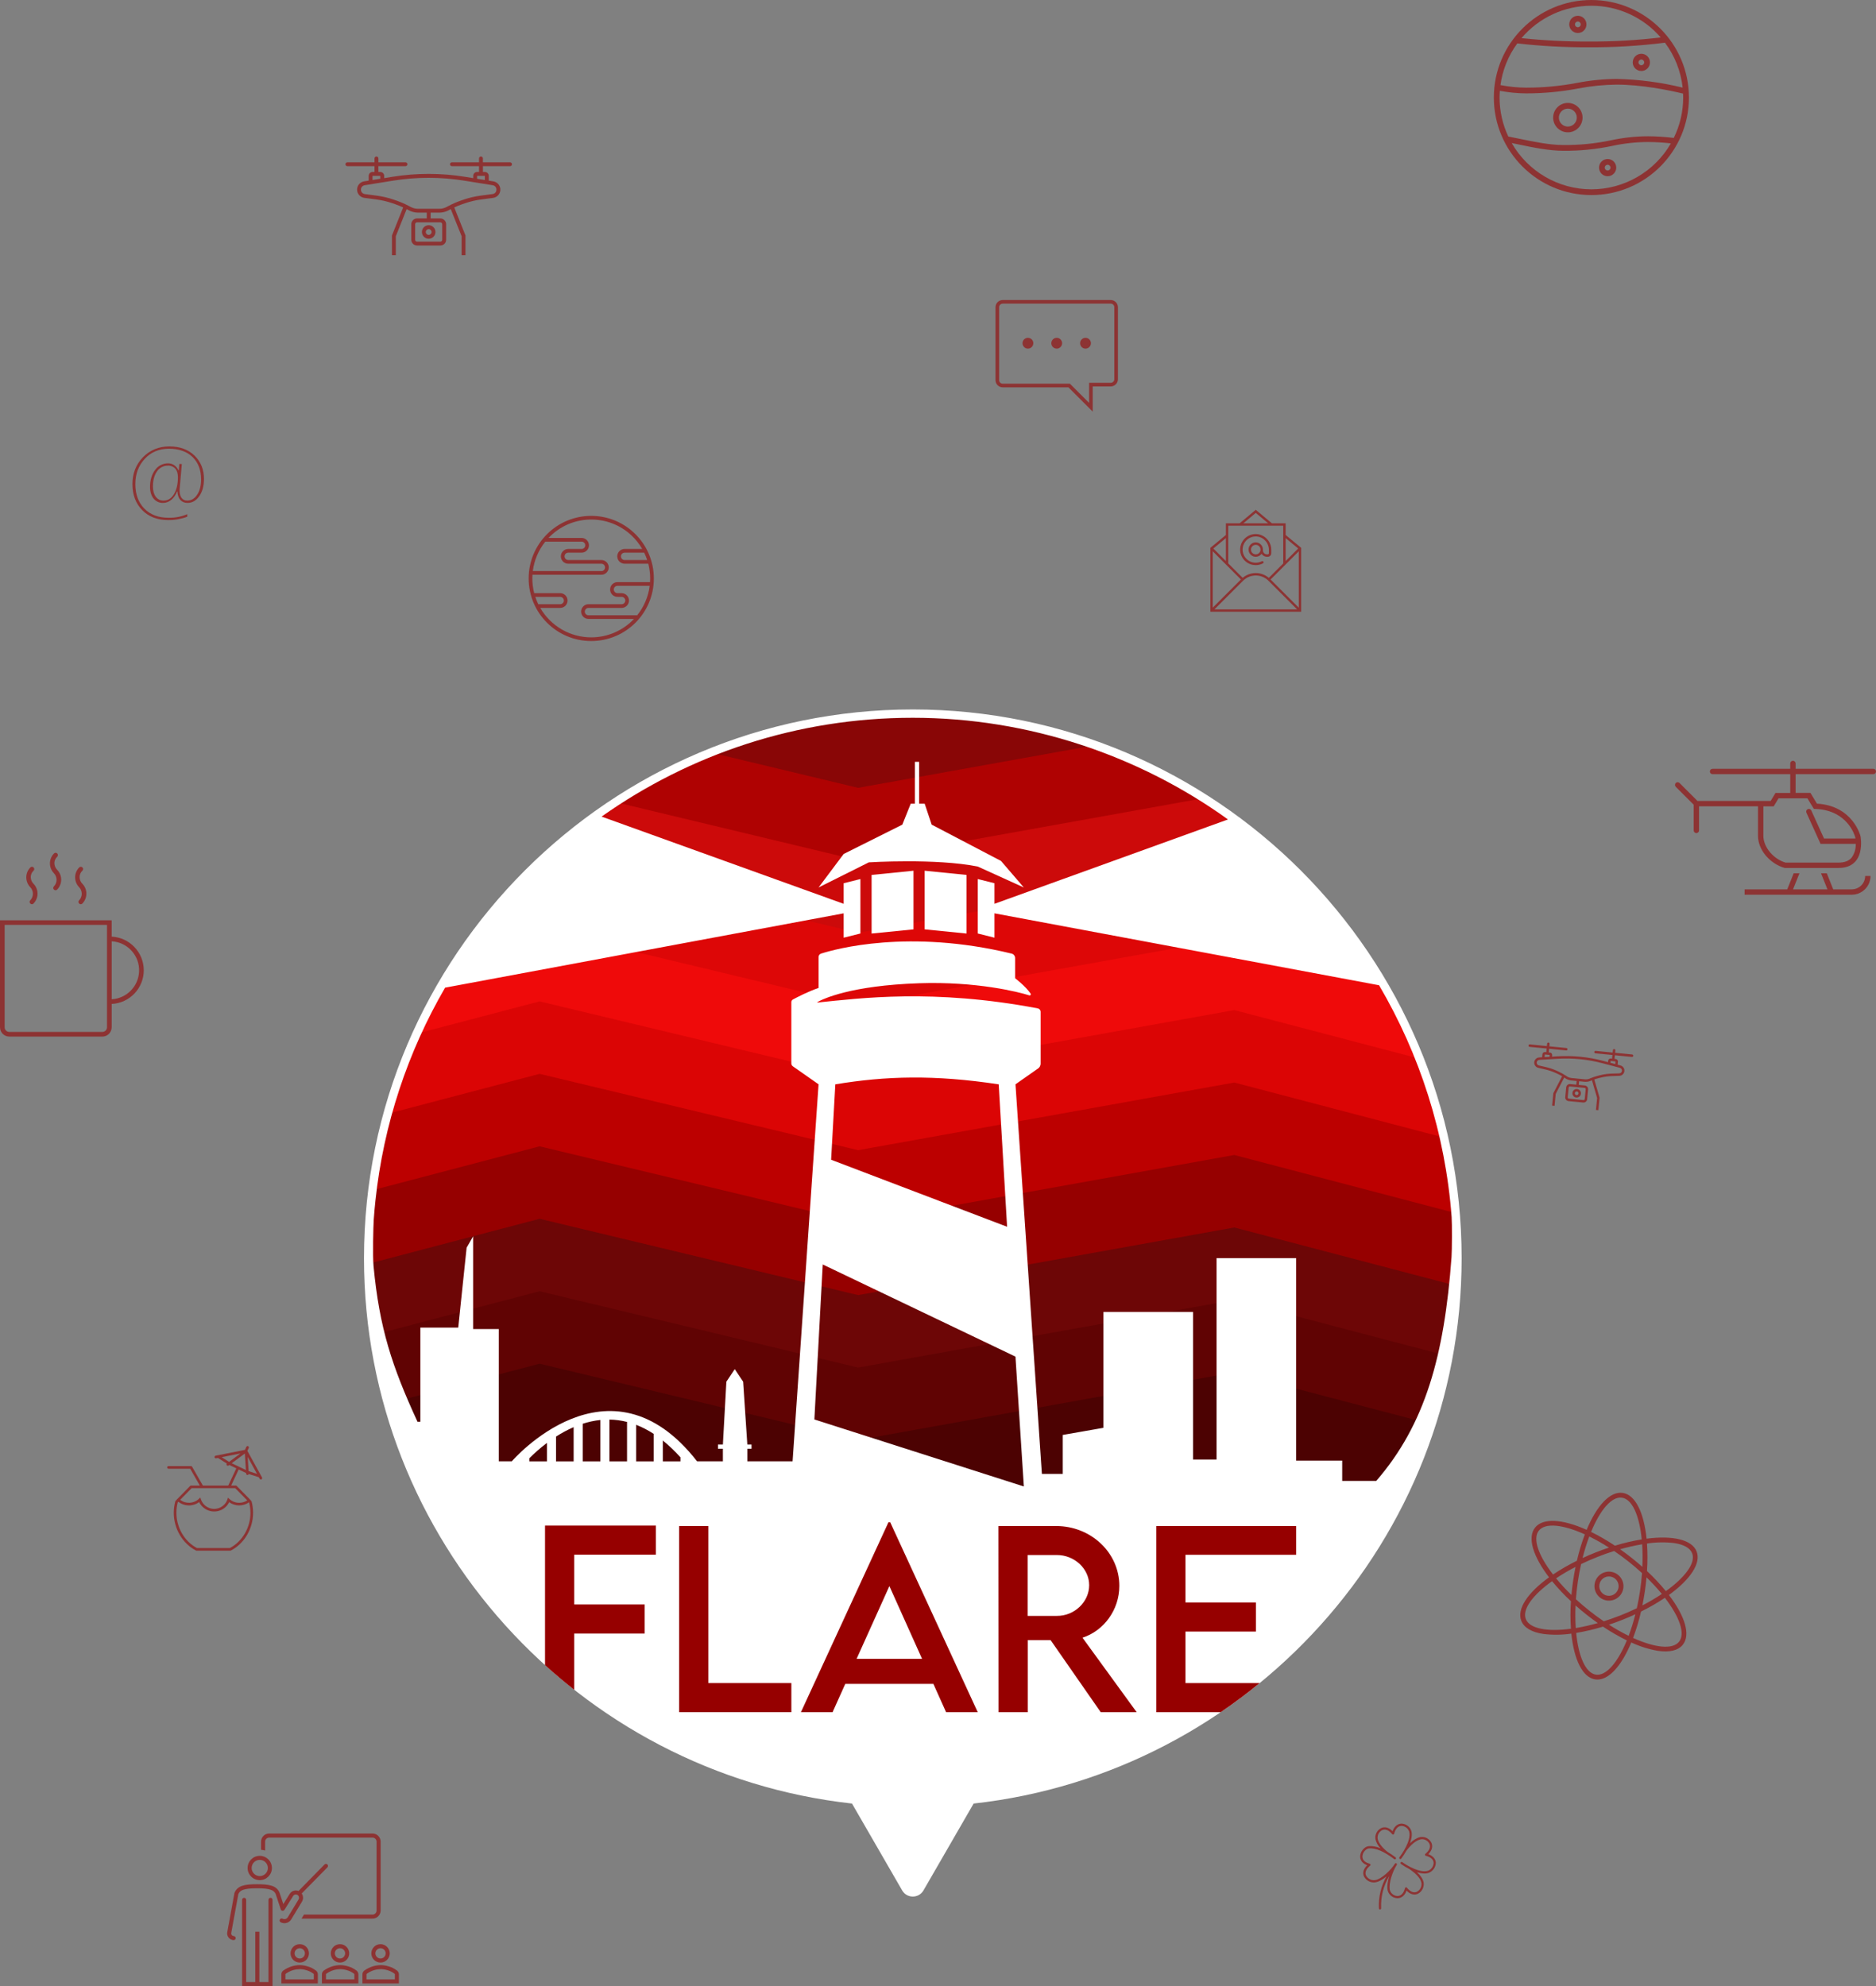 <?xml version="1.0" encoding="UTF-8"?><svg xmlns="http://www.w3.org/2000/svg" viewBox="0 0 1163.52 1232"><rect x="0" y="0" width="1163.52" height="1232" fill="#808080" stroke="none"/><defs><style>.d{fill:#fff;}.e{fill:#dd0707;}.f{opacity:.6;}.g{fill:#890606;}.h{fill:#af0202;}.i{fill:#bc0000;}.j{fill:#cc0a0a;}.k{fill:#db0505;}.l{fill:#6d0606;}.m{fill:#4c0202;}.n{fill:#600303;}.o{fill:#ef0a0a;}.p{fill:#960000;}</style></defs><g id="a"/><g id="b"><g id="c"><g class="f"><g><path class="p" d="M987,0c-33.41,0-60.5,27.09-60.5,60.5s27.09,60.5,60.5,60.5,60.5-27.09,60.5-60.5c-.04-33.4-27.1-60.46-60.5-60.5h0Zm56.6,54.35c-13.42-3.27-27.15-5.08-40.96-5.4-8.25,.08-16.48,.91-24.58,2.48-10.39,1.97-20.94,2.96-31.51,2.95-5.36-.03-10.7-.57-15.95-1.6,1.27-9.36,4.86-18.25,10.45-25.86,14.64,1.67,29.37,2.47,44.11,2.41,15.87,.1,31.72-.85,47.46-2.85,6.1,8.14,9.89,17.77,10.98,27.88h0ZM987,3.56c16.51,0,32.2,7.18,42.99,19.67-14.88,1.77-29.85,2.61-44.83,2.53-13.87,.05-27.72-.66-41.51-2.12,10.8-12.74,26.65-20.08,43.34-20.08h0Zm0,113.88c-20.43-.02-39.29-10.97-49.42-28.71,1.36,.28,2.78,.57,4.22,.87,8.85,1.84,18.88,3.93,27.88,3.93,10.14,.08,20.26-.92,30.19-3.01,7.34-1.59,14.83-2.41,22.35-2.43,4.71,.03,9.41,.31,14.08,.85-10.16,17.62-28.95,28.49-49.3,28.5h0Zm51.11-31.88c-5.27-.65-10.58-1-15.9-1.03-7.74,.02-15.45,.86-23.01,2.49-9.71,2.04-19.61,3.03-29.52,2.94-8.63,0-18.47-2.05-27.15-3.85-2.48-.52-4.83-1-7.06-1.42-3.57-7.56-5.42-15.83-5.41-24.19,0-1.4,.07-2.79,.17-4.17,5.38,1.03,10.84,1.57,16.32,1.6,10.77,0,21.52-1,32.1-3,7.91-1.54,15.94-2.36,23.99-2.44,15.36,0,31.99,3.36,41.23,5.57,.03,.81,.06,1.62,.06,2.43,0,8.69-1.98,17.27-5.83,25.06h0Z"/><path class="p" d="M1017.98,33.36c-2.95,0-5.34,2.39-5.34,5.34s2.39,5.34,5.34,5.34,5.34-2.39,5.34-5.34-2.39-5.34-5.34-5.34h0Zm0,7.12c-.98,0-1.78-.8-1.78-1.78s.8-1.78,1.78-1.78,1.78,.8,1.78,1.78-.8,1.78-1.78,1.78h0Z"/><path class="p" d="M978.6,20.47c2.95,0,5.34-2.39,5.34-5.34s-2.39-5.34-5.34-5.34-5.34,2.39-5.34,5.34,2.39,5.34,5.34,5.34h0Zm0-7.12c.98,0,1.78,.8,1.78,1.78s-.8,1.78-1.78,1.78-1.78-.8-1.78-1.78,.8-1.78,1.78-1.78h0Z"/><path class="p" d="M997.08,98.64c-2.95,0-5.34,2.39-5.34,5.34s2.39,5.34,5.34,5.34,5.34-2.39,5.34-5.34-2.39-5.34-5.34-5.34h0Zm0,7.12c-.98,0-1.78-.8-1.78-1.78s.8-1.78,1.78-1.78,1.78,.8,1.78,1.78-.8,1.78-1.78,1.78h0Z"/><path class="p" d="M972.4,63.84c-5.03,0-9.12,4.08-9.12,9.12s4.08,9.12,9.12,9.12,9.12-4.08,9.12-9.12h0c0-5.03-4.08-9.11-9.12-9.12h0Zm0,14.67c-3.07,0-5.56-2.49-5.56-5.56s2.49-5.56,5.56-5.56,5.56,2.49,5.56,5.55c0,3.07-2.49,5.55-5.56,5.56h0Z"/></g><g><path class="p" d="M316.31,100.68h-16.81v-2.4c0-.66-.54-1.2-1.2-1.2s-1.2,.54-1.2,1.2v2.4h-16.81c-.66,0-1.2,.54-1.2,1.2s.54,1.2,1.2,1.2h16.81v3.6h-1.2c-1.33,0-2.4,1.08-2.4,2.4v1.42l-5.05-.82c-14.95-2.41-30.18-2.41-45.13,0l-5.05,.82v-1.42c0-1.33-1.08-2.4-2.4-2.4h-1.2v-3.6h16.81c.66,0,1.2-.54,1.2-1.2s-.54-1.2-1.2-1.2h-16.81v-2.4c0-.66-.54-1.2-1.2-1.2s-1.2,.54-1.2,1.2v2.4h-16.81c-.66,0-1.2,.54-1.2,1.2s.54,1.2,1.2,1.2h16.81v3.6h-1.2c-1.33,0-2.4,1.08-2.4,2.4v2.96l-2.82,.45c-2.83,.44-4.76,3.08-4.32,5.91,.35,2.28,2.18,4.05,4.47,4.34l7.28,.96c3.46,.46,6.86,1.26,10.17,2.39l1.48,.51c1.74,.6,3.45,1.29,5.12,2.07l-6.96,17.4v12.24h2.4v-11.78l6.72-16.8c.15,.08,.31,.15,.46,.24l.96,.51c1.74,.92,3.68,1.41,5.65,1.41h5.41v3.6h-6c-1.99,0-3.6,1.61-3.6,3.6v9.61c0,1.99,1.61,3.6,3.6,3.6h14.41c1.99,0,3.6-1.61,3.6-3.6v-9.61c0-1.99-1.61-3.6-3.6-3.6h-6v-3.6h5.41c1.97,0,3.91-.49,5.64-1.41l.96-.52c.15-.08,.31-.15,.46-.24l6.73,16.81v11.78h2.4v-12.24l-6.96-17.4c1.67-.78,3.38-1.46,5.12-2.06l1.49-.51c3.3-1.13,6.7-1.93,10.16-2.38l7.28-.96c2.84-.36,4.85-2.95,4.49-5.79-.29-2.29-2.06-4.11-4.34-4.47l-2.82-.46v-2.96c0-1.33-1.08-2.4-2.4-2.4h-1.2v-3.6h16.81c.66,0,1.2-.54,1.2-1.2s-.54-1.2-1.2-1.2h0Zm-43.23,37.23c.66,0,1.2,.54,1.2,1.2v9.61c0,.66-.54,1.2-1.2,1.2h-14.41c-.66,0-1.2-.54-1.2-1.2v-9.61c0-.66,.54-1.2,1.2-1.2h14.41Zm-42.03-28.82h4.8v1.8l-4.8,.77v-2.57h0Zm76.85,8.57c.02,1.41-1.05,2.59-2.45,2.72l-7.28,.96c-3.61,.48-7.17,1.31-10.62,2.49l-1.48,.51c-2.79,.95-5.5,2.13-8.1,3.52l-.96,.52c-1.39,.74-2.95,1.13-4.53,1.13h-13.23c-1.58,0-3.13-.39-4.52-1.13l-.96-.51c-2.6-1.39-5.31-2.56-8.1-3.52l-1.48-.51c-3.45-1.18-7.01-2.01-10.62-2.49l-7.28-.96c-1.52-.18-2.61-1.57-2.42-3.09,.15-1.24,1.11-2.23,2.35-2.41l17.48-2.81c14.69-2.37,29.67-2.37,44.36,0l17.47,2.81c1.4,.17,2.43,1.38,2.37,2.78h0Zm-7.2-8.57v2.58l-4.8-.78v-1.8h4.8Z"/><path class="p" d="M261.68,143.91c0,2.32,1.88,4.2,4.2,4.2s4.2-1.88,4.2-4.2-1.88-4.2-4.2-4.2-4.2,1.88-4.2,4.2h0Zm6,0c0,.99-.81,1.8-1.8,1.8s-1.8-.81-1.8-1.8,.81-1.8,1.8-1.8,1.8,.81,1.8,1.8h0Z"/></g><g><path class="p" d="M1012.28,654.1l-10.57-1.04,.15-1.51c.04-.42-.26-.79-.68-.83s-.79,.26-.83,.68l-.15,1.51-10.57-1.04c-.42-.04-.79,.26-.83,.68s.26,.79,.68,.83l10.57,1.04-.22,2.27-.76-.07c-.83-.08-1.58,.53-1.66,1.36l-.09,.89-3.13-.83c-9.25-2.44-18.83-3.38-28.38-2.79l-3.23,.2,.09-.89c.08-.83-.53-1.58-1.36-1.66l-.76-.07,.22-2.27,10.57,1.04c.42,.04,.79-.26,.83-.68s-.26-.79-.68-.83l-10.57-1.04,.15-1.51c.04-.42-.26-.79-.68-.83s-.79,.26-.83,.68l-.15,1.51-10.57-1.04c-.42-.04-.79,.26-.83,.68s.26,.79,.68,.83l10.57,1.04-.22,2.27-.76-.07c-.83-.08-1.58,.53-1.66,1.36l-.18,1.86-1.8,.11c-1.8,.1-3.19,1.65-3.08,3.45,.08,1.46,1.12,2.68,2.54,3.01l4.52,1.05c2.15,.5,4.24,1.22,6.25,2.13l.9,.41c1.06,.48,2.09,1.02,3.09,1.62l-5.46,10.51-.76,7.7,1.51,.15,.73-7.41,5.27-10.15c.09,.06,.19,.12,.28,.18l.57,.38c1.04,.69,2.23,1.11,3.47,1.24l3.4,.34-.22,2.27-3.78-.37c-1.25-.12-2.37,.79-2.49,2.04l-.59,6.04c-.12,1.25,.79,2.37,2.04,2.49l9.06,.89c1.25,.12,2.37-.79,2.49-2.04l.59-6.04c.12-1.25-.79-2.37-2.04-2.49l-3.78-.37,.22-2.27,3.4,.34c1.24,.12,2.49-.06,3.64-.54l.64-.26c.1-.04,.21-.08,.31-.12l3.19,10.99-.73,7.41,1.51,.15,.76-7.7-3.3-11.38c1.1-.38,2.22-.71,3.35-.98l.97-.23c2.15-.51,4.34-.8,6.54-.87l4.64-.15c1.81-.05,3.23-1.55,3.18-3.36-.04-1.46-1.04-2.72-2.45-3.08l-1.74-.47,.18-1.86c.08-.83-.53-1.58-1.36-1.66l-.76-.07,.22-2.27,10.57,1.04c.42,.04,.79-.26,.83-.68s-.26-.79-.68-.83h0Zm-29.49,20.74c.42,.04,.72,.41,.68,.83l-.59,6.04c-.04,.42-.41,.72-.83,.68l-9.06-.89c-.42-.04-.72-.41-.68-.83l.59-6.04c.04-.42,.41-.72,.83-.68l9.06,.89h0Zm-24.65-20.73l3.02,.3-.11,1.13-3.07,.19,.16-1.62h0Zm47.81,10.15c-.07,.89-.82,1.56-1.71,1.56l-4.64,.15c-2.3,.08-4.59,.38-6.83,.91l-.96,.23c-1.81,.43-3.59,1-5.31,1.71l-.64,.26c-.92,.38-1.92,.53-2.92,.43l-8.32-.82c-.99-.1-1.94-.44-2.77-.99l-.57-.38c-1.55-1.03-3.18-1.94-4.88-2.71l-.9-.41c-2.1-.95-4.28-1.7-6.53-2.23l-4.52-1.05c-.95-.21-1.54-1.15-1.33-2.09,.17-.77,.84-1.33,1.62-1.37l11.17-.69c9.39-.58,18.81,.35,27.9,2.75l10.82,2.85c.87,.19,1.44,1.02,1.32,1.9h0Zm-4-5.84l-.16,1.62-2.97-.79,.11-1.13,3.02,.3h0Z"/><path class="p" d="M975.23,677.91c-.14,1.46,.92,2.76,2.38,2.9s2.76-.92,2.9-2.38-.92-2.76-2.38-2.9-2.76,.92-2.9,2.38h0Zm3.78,.37c-.06,.63-.62,1.08-1.24,1.02s-1.08-.62-1.02-1.24,.62-1.08,1.24-1.02,1.08,.62,1.02,1.24h0Z"/></g><path class="p" d="M104.27,322.61c4.06,.05,8.08-.66,11.88-2.09v-1.57c-3.67,1.55-7.62,2.31-11.6,2.22-6.32,0-11.39-1.92-15.07-5.71s-5.54-8.89-5.54-15.16,1.95-11.43,5.8-15.62c3.86-4.2,8.92-6.33,15.03-6.33s11.2,1.74,14.69,5.18c3.5,3.44,5.27,8.1,5.27,13.85,0,3.8-.79,6.95-2.36,9.38-1.61,2.5-3.69,3.76-6.19,3.76-1.41,.08-2.77-.55-3.61-1.69-.79-1.11-1.2-2.78-1.2-4.97l1.4-16.03h-1.55c-.1,1.06-.26,2.86-.32,3.82v.05l-.24,.03-.02-.05c-.6-1.29-1.53-2.4-2.71-3.2-1.08-.7-2.34-1.06-3.62-1.05-3.22-.06-6.26,1.48-8.12,4.11-2.08,2.77-3.13,6.27-3.13,10.44,0,3.05,.74,5.51,2.2,7.31,1.44,1.77,3.63,2.76,5.91,2.67,3.66,0,6.96-2.7,8.6-7.04l.02-.05,.24,.04v.05c.31,4.51,2.54,7,6.3,7,2.86,0,5.29-1.38,7.22-4.11,1.96-2.78,2.96-6.39,2.96-10.75,0-5.83-1.97-10.7-5.85-14.48-3.88-3.78-9.13-5.7-15.61-5.7s-12.03,2.25-16.36,6.7c-4.34,4.45-6.54,10.06-6.54,16.68s2.03,12.03,6.04,16.13c4.01,4.1,9.42,6.18,16.07,6.18h0Zm3.74-16.26c-1.6,2.77-3.8,4.17-6.54,4.17-1.94,.07-3.78-.84-4.9-2.43-1.14-1.57-1.72-3.7-1.72-6.34,0-3.84,.84-6.97,2.5-9.31,1.52-2.3,4.12-3.66,6.87-3.6,1.71-.08,3.36,.61,4.5,1.87,1.08,1.22,1.63,3.02,1.63,5.34,0,4.15-.79,7.61-2.34,10.29h0Z"/><g><path class="p" d="M1035.07,989.39c13.16-9.51,20.11-19.63,17.19-27.02-2.92-7.38-14.93-10-31.03-7.92-1.65-16.15-6.95-27.24-14.8-28.39-7.86-1.16-16.13,7.93-22.37,22.91-14.81-6.65-27.06-7.6-31.99-1.38-4.93,6.23-1.2,17.93,8.66,30.83-13.16,9.51-20.11,19.63-17.19,27.02,1.73,4.38,6.65,7.08,13.73,8.12,5.75,.71,11.57,.63,17.3-.21,1.65,16.15,6.95,27.24,14.81,28.4s16.13-7.93,22.37-22.92c5.24,2.47,10.79,4.21,16.5,5.2,7.07,1.04,12.56-.13,15.49-3.82,4.93-6.23,1.2-17.93-8.66-30.83h0Zm3.28-32.2c5.8,.85,9.79,2.94,11.12,6.28,2.38,6.01-4.32,14.96-16.28,23.53-3.62-4.41-7.53-8.57-11.7-12.45,.39-5.69,.39-11.39,0-17.08,5.58-.86,11.25-.95,16.86-.29h0Zm-33.28,44.84c-3.5,1.38-6.97,2.61-10.39,3.68-2.97-2.01-5.94-4.19-8.89-6.53-2.95-2.33-5.75-4.73-8.39-7.16,.26-3.57,.66-7.24,1.21-10.96,.55-3.72,1.22-7.35,2.01-10.84,3.22-1.56,6.6-3.05,10.1-4.43,3.49-1.39,6.98-2.61,10.4-3.68,2.96,2.01,5.94,4.19,8.89,6.53,2.95,2.33,5.75,4.73,8.39,7.16-.26,3.57-.66,7.24-1.21,10.96s-1.22,7.35-2.01,10.84c-3.22,1.56-6.6,3.05-10.1,4.43h0Zm9.2-.68c-1.13,4.54-2.52,9-4.16,13.38-4.2-2.07-8.27-4.38-12.21-6.91,2.73-.91,5.49-1.9,8.28-3.01,2.79-1.1,5.48-2.26,8.09-3.47h0Zm-23.28,5.46c-4.5,1.29-9.07,2.32-13.68,3.09-.3-4.67-.35-9.34-.12-14.01,2.15,1.9,4.39,3.79,6.75,5.66,2.35,1.86,4.71,3.61,7.06,5.27h0Zm-16.38-17.44c-3.36-3.25-6.54-6.69-9.51-10.3,3.89-2.6,7.92-4.97,12.08-7.11-.58,2.81-1.08,5.7-1.52,8.67-.44,2.97-.78,5.88-1.04,8.74h0Zm6.92-22.9c1.13-4.54,2.52-9,4.16-13.38,4.19,2.07,8.27,4.37,12.2,6.9-2.72,.91-5.48,1.91-8.27,3.01-2.79,1.1-5.48,2.26-8.09,3.47h0Zm23.29-5.46c4.5-1.28,9.06-2.31,13.67-3.08,.3,4.66,.34,9.34,.12,14.01-2.15-1.9-4.39-3.79-6.75-5.66-2.35-1.86-4.7-3.62-7.05-5.27h0Zm16.37,17.44c3.36,3.25,6.54,6.69,9.51,10.3-3.89,2.6-7.92,4.97-12.08,7.11,.58-2.81,1.08-5.7,1.53-8.67,.44-2.97,.78-5.88,1.04-8.74h0Zm-15.2-49.42c6.4,.94,10.79,11.22,12.24,25.87-5.63,.93-11.18,2.23-16.63,3.91-4.73-3.18-9.68-6.03-14.79-8.55,5.61-13.61,12.79-22.18,19.18-21.23h0Zm-51.57,20.43c4.02-5.07,15.11-3.74,28.52,2.33-2.01,5.34-3.66,10.8-4.93,16.36-5.12,2.51-10.06,5.36-14.8,8.54-8.98-11.66-12.81-22.16-8.8-27.23h0Zm-8.09,54.88c-2.38-6.01,4.32-14.96,16.28-23.53,3.62,4.41,7.53,8.57,11.7,12.45-.39,5.69-.39,11.4,0,17.08-14.59,1.94-25.6,.01-27.98-6h0Zm43.48,34.45c-6.4-.94-10.79-11.22-12.24-25.87,5.63-.93,11.18-2.24,16.63-3.91,4.73,3.18,9.68,6.04,14.79,8.55-5.61,13.61-12.79,22.18-19.19,21.24h0Zm51.57-20.43c-4.02,5.07-15.11,3.74-28.52-2.33,2.01-5.34,3.66-10.8,4.93-16.36,5.12-2.51,10.06-5.36,14.8-8.54,8.98,11.66,12.81,22.16,8.8,27.23h0Z"/><path class="p" d="M999.21,975c-4.92-.72-9.49,2.67-10.21,7.59-.72,4.91,2.67,9.49,7.59,10.21s9.49-2.67,10.21-7.59c.72-4.91-2.68-9.48-7.59-10.21h0Zm-2.19,14.83c-3.28-.48-5.54-3.53-5.06-6.81s3.53-5.54,6.81-5.06,5.54,3.53,5.06,6.81c-.49,3.27-3.53,5.54-6.81,5.06h0Z"/></g><g><path class="p" d="M688.88,188.34c1.23,0,2.23,1,2.23,2.23v44.66c0,1.23-1,2.23-2.23,2.23h-13.4v12.47l-11.26-11.26-.65-.65h-41.67c-1.23,0-2.23-1-2.23-2.23v-45.21c0-1.23,1-2.23,2.23-2.23h66.98m0-2.23h-66.98c-2.47,0-4.47,2-4.47,4.47v45.21c0,2.47,2,4.47,4.47,4.47h40.75l15.07,15.07v-15.63h11.16c2.47,0,4.47-2,4.47-4.47v-44.66c0-2.47-2-4.47-4.47-4.47h0Z"/><path class="p" d="M676.6,212.9c0,1.85-1.5,3.35-3.35,3.35s-3.35-1.5-3.35-3.35,1.5-3.35,3.35-3.35,3.35,1.5,3.35,3.35h0Z"/><path class="p" d="M658.74,212.9c0,1.85-1.5,3.35-3.35,3.35s-3.35-1.5-3.35-3.35,1.5-3.35,3.35-3.35,3.35,1.5,3.35,3.35h0Z"/><path class="p" d="M640.88,212.9c0,1.85-1.5,3.35-3.35,3.35s-3.35-1.5-3.35-3.35,1.5-3.35,3.35-3.35,3.35,1.5,3.35,3.35h0Z"/></g><g><path class="p" d="M180.2,1211.69c0,3.15,2.55,5.71,5.71,5.71,3.15,0,5.71-2.55,5.71-5.71,0-3.15-2.55-5.71-5.71-5.71h0c-3.15,0-5.7,2.55-5.71,5.71h0Zm8.9,0c0,1.76-1.43,3.19-3.19,3.19-1.76,0-3.19-1.43-3.19-3.19,0-1.76,1.43-3.19,3.19-3.19h0c1.76,0,3.19,1.43,3.19,3.19h0Z"/><path class="p" d="M196,1222.39c-1.64-1.26-3.52-2.19-5.52-2.71-1.51-.46-3.08-.7-4.66-.7-1.58,.02-3.15,.26-4.66,.7-1.98,.59-3.85,1.5-5.52,2.71-.7,.55-1.11,1.39-1.13,2.27v5.7h22.62v-5.71c-.02-.89-.43-1.72-1.13-2.27h0Zm-1.38,5.46h-17.6v-3.14c0-.13,.06-.25,.15-.34,1.42-1.02,3.01-1.8,4.69-2.3,1.29-.38,2.63-.58,3.98-.6,1.33,0,2.64,.2,3.91,.59l.1,.03c1.67,.44,3.23,1.2,4.6,2.26,.1,.07,.16,.18,.18,.3v3.19Z"/><path class="p" d="M205.16,1211.69c0,3.15,2.55,5.71,5.71,5.71s5.71-2.55,5.71-5.71c0-3.15-2.55-5.71-5.71-5.71h0c-3.15,0-5.71,2.55-5.71,5.71h0Zm8.9,0c0,1.76-1.43,3.19-3.19,3.19-1.76,0-3.19-1.43-3.19-3.19,0-1.76,1.43-3.19,3.19-3.19h0c1.76,0,3.19,1.43,3.19,3.19h0Z"/><path class="p" d="M221.14,1222.39c-1.64-1.26-3.52-2.19-5.52-2.71-1.51-.46-3.08-.7-4.66-.7-1.58,.02-3.15,.26-4.66,.7-1.98,.59-3.85,1.5-5.52,2.71-.7,.55-1.11,1.39-1.13,2.27v5.7h22.62v-5.71c-.02-.89-.43-1.72-1.13-2.27h0Zm-1.38,5.46h-17.59v-3.14c0-.13,.06-.25,.15-.34,1.42-1.02,3.01-1.8,4.69-2.3,1.29-.38,2.63-.58,3.98-.6,1.33,0,2.64,.2,3.91,.59l.1,.03c1.67,.44,3.23,1.2,4.6,2.26,.1,.07,.16,.18,.18,.3v3.19Z"/><path class="p" d="M230.3,1211.69c0,3.15,2.55,5.71,5.71,5.71,3.15,0,5.71-2.55,5.71-5.71,0-3.15-2.55-5.71-5.71-5.71h0c-3.15,0-5.71,2.55-5.71,5.71h0Zm8.9,0c0,1.76-1.43,3.19-3.19,3.19-1.76,0-3.19-1.43-3.19-3.19,0-1.76,1.43-3.19,3.19-3.19h0c1.76,0,3.19,1.43,3.19,3.19h0Z"/><path class="p" d="M246.27,1222.39c-1.64-1.26-3.52-2.19-5.52-2.71-1.51-.46-3.08-.7-4.66-.7-1.58,.02-3.15,.26-4.66,.7-1.98,.59-3.85,1.5-5.52,2.71-.7,.55-1.11,1.39-1.13,2.27v5.7h22.62v-5.71c-.02-.89-.43-1.72-1.13-2.27h0Zm-1.38,5.46h-17.59v-3.14c0-.13,.06-.25,.15-.34,1.42-1.02,3.01-1.8,4.69-2.3,1.29-.38,2.63-.58,3.98-.6,1.33,0,2.64,.2,3.91,.59l.1,.03c1.67,.44,3.23,1.2,4.6,2.26,.1,.07,.16,.18,.18,.3v3.19Z"/><path class="p" d="M164.44,1142.39c0-1.39,1.13-2.51,2.51-2.51h64.1c1.39,0,2.51,1.13,2.51,2.51v42.73c0,1.39-1.13,2.51-2.51,2.51h-42.53l-1.52,2.51h44.05c2.78,0,5.03-2.25,5.03-5.03v-42.73c0-2.78-2.25-5.03-5.03-5.03h-64.1c-2.78,0-5.03,2.25-5.03,5.03v5.07c.85,.06,1.7,.21,2.51,.46v-5.53Z"/><path class="p" d="M175.19,1185.28c.48,.06,.96-.17,1.22-.58l5.39-8.6c.59-.93,1.82-1.21,2.76-.62,.03,.02,.06,.04,.09,.06,.87,.7,1.05,1.95,.42,2.87l-6.58,10.88c-.67,1.11-2.09,1.49-3.23,.89-.61-.33-1.37-.09-1.7,.52-.33,.61-.09,1.37,.52,1.7,2.32,1.23,5.2,.44,6.56-1.8l6.57-10.85c1.03-1.59,1-3.65-.08-5.2l15.94-16.24c.48-.5,.46-1.3-.04-1.78-.49-.47-1.27-.46-1.75,.02l-16.14,16.44c-.8-.32-1.67-.4-2.51-.24-1.22,.24-2.28,.97-2.94,2.02l-3.98,6.35-2.32-7.02-.08-.19c-1.87-4.29-6.33-5.11-13.88-5.11s-12,.81-13.89,5.12c0,0-.05,.11-.08,.18-.03,.09-.06,.17-.08,.26l-4.39,23.99c-.52,2.23,.86,4.46,3.09,4.99,.1,.02,.2,.04,.3,.06l.38,.06c.07,.01,.13,.02,.2,.02,.69-.02,1.24-.6,1.22-1.3-.02-.59-.45-1.09-1.03-1.2l-.38-.06c-.45-.07-.85-.32-1.1-.7-.26-.4-.34-.89-.22-1.35l4.37-23.91v-.04c1.04-2.34,3.19-3.6,11.6-3.6s10.56,1.27,11.57,3.58l3.16,9.55c.15,.46,.56,.8,1.04,.85h0Z"/><path class="p" d="M167.77,1177.23c-.69,0-1.26,.56-1.26,1.26v51h-5.66v-31.23h-2.51v31.23h-5.66v-51c0-.69-.56-1.26-1.26-1.26s-1.26,.56-1.26,1.26v53.52h18.85v-53.52c0-.69-.56-1.26-1.26-1.26h0Z"/><path class="p" d="M161.11,1166.27c4.16,0,7.54-3.38,7.54-7.54s-3.38-7.54-7.54-7.54-7.54,3.38-7.54,7.54c0,4.16,3.38,7.54,7.54,7.54h0Zm0-12.57c2.78,0,5.03,2.25,5.03,5.03s-2.25,5.03-5.03,5.03-5.03-2.25-5.03-5.03,2.25-5.03,5.03-5.03h0Z"/></g><g><path class="p" d="M18.79,558.46c-.55,.5-.59,1.36-.09,1.91,.03,.03,.06,.06,.09,.09,.5,.55,1.36,.59,1.91,.09,.03-.03,.06-.06,.09-.09,3.32-3.41,3.32-8.84,0-12.25-1.12-1.12-1.74-2.64-1.72-4.23,.02-1.47,.64-2.87,1.72-3.87,.57-.53,.6-1.43,.07-2-.53-.57-1.43-.6-2-.07-.02,.02-.05,.05-.07,.07-3.32,3.41-3.32,8.84,0,12.25,2.15,2.27,2.15,5.83,0,8.1h0Z"/><path class="p" d="M33.46,549.8c-.55,.5-.59,1.36-.09,1.91,.03,.03,.06,.06,.09,.09,.5,.55,1.36,.59,1.91,.09,.03-.03,.06-.06,.09-.09,3.32-3.41,3.32-8.84,0-12.25-1.12-1.12-1.74-2.64-1.72-4.23,.02-1.47,.64-2.87,1.72-3.87,.57-.53,.6-1.43,.07-2-.53-.57-1.43-.6-2-.07-.02,.02-.05,.05-.07,.07-3.32,3.41-3.32,8.84,0,12.25,2.15,2.27,2.15,5.83,0,8.1h0Z"/><path class="p" d="M49.09,558.46c-.55,.5-.59,1.36-.09,1.91,.03,.03,.06,.06,.09,.09,.5,.55,1.36,.59,1.91,.09,.03-.03,.06-.06,.09-.09,3.32-3.41,3.32-8.84,0-12.25-1.12-1.12-1.74-2.64-1.72-4.23,.02-1.47,.64-2.87,1.72-3.87,.57-.53,.6-1.43,.07-2-.53-.57-1.43-.6-2-.07-.02,.02-.05,.05-.07,.07-3.32,3.41-3.32,8.84,0,12.25,2.15,2.27,2.15,5.83,0,8.1h0Z"/><path class="p" d="M89.17,601.88c-.02-11.15-8.77-20.33-19.91-20.87v-10.15H0v66.38c0,3.18,2.59,5.76,5.77,5.77H63.49c3.18,0,5.76-2.59,5.77-5.77v-14.48c11.14-.54,19.89-9.72,19.91-20.87h0Zm-22.8,35.35c0,1.59-1.29,2.89-2.89,2.89H5.77c-1.59,0-2.89-1.29-2.89-2.89v-63.49h63.49v63.49h0Zm2.89-17.37v-35.97c9.93,.55,17.54,9.05,16.99,18.98-.51,9.17-7.83,16.49-16.99,16.99h0Z"/></g><path class="p" d="M366.7,320c-21.44,0-38.82,17.38-38.82,38.82s17.38,38.82,38.82,38.82,38.82-17.38,38.82-38.82c-.02-21.43-17.39-38.8-38.82-38.82h0Zm34.7,27.39h-14c-1.26,0-2.28-1.02-2.28-2.28s1.02-2.28,2.28-2.28h12.14c.72,1.48,1.34,3.01,1.86,4.57h0Zm-48.97,2.3h20.55c1.26,0,2.28,1.02,2.28,2.28s-1.02,2.28-2.28,2.28h-42.52c.84-6.69,3.52-13.02,7.75-18.27h22.49c1.26,0,2.28,1.02,2.28,2.28s-1.02,2.28-2.28,2.28h-8.28c-2.52,0-4.57,2.05-4.57,4.57s2.04,4.57,4.57,4.57h0Zm-20.43,20.55h15.44c1.26,0,2.28,1.02,2.28,2.28s-1.02,2.28-2.28,2.28h-13.59c-.72-1.48-1.34-3-1.85-4.57h0Zm34.7,25.12c-13.05,0-25.1-6.97-31.62-18.27h12.36c2.52,0,4.57-2.04,4.57-4.57s-2.04-4.57-4.57-4.57h-16.12c-.77-2.98-1.16-6.05-1.16-9.14,0-.77,.03-1.53,.08-2.28h42.74c2.52,0,4.57-2.05,4.57-4.57s-2.04-4.57-4.57-4.57h-20.55c-1.26,0-2.28-1.02-2.28-2.28s1.02-2.28,2.28-2.28h8.28c2.52,0,4.57-2.05,4.57-4.57s-2.04-4.57-4.57-4.57h-20.5c13.84-14.64,36.93-15.29,51.57-1.44,2.57,2.43,4.77,5.22,6.54,8.28h-10.92c-2.52,0-4.57,2.05-4.57,4.57s2.04,4.57,4.57,4.57h14.68c.77,2.99,1.16,6.06,1.16,9.15,0,.77-.03,1.53-.08,2.28h-20.19c-2.52,0-4.57,2.05-4.57,4.57s2.04,4.57,4.57,4.57h2.57c1.26,0,2.28,1.02,2.28,2.28s-1.02,2.28-2.28,2.28h-20.55c-2.52,0-4.57,2.05-4.57,4.57s2.04,4.57,4.57,4.57h28.21c-6.88,7.29-16.47,11.42-26.5,11.42h0Zm18.84-27.41h-2.57c-1.26,0-2.28-1.02-2.28-2.28s1.02-2.28,2.28-2.28h19.97c-.84,6.69-3.52,13.02-7.75,18.27h-30.21c-1.26,0-2.28-1.02-2.28-2.28s1.02-2.28,2.28-2.28h20.55c2.52,0,4.57-2.04,4.57-4.57s-2.04-4.57-4.57-4.57h0Z"/><g><path class="p" d="M797.37,331.86v-7.25h-8.53l-10-8.38-10,8.38h-8.53v7.25l-9.63,7.97v39.63h56.33v-39.63l-9.63-7.97h0Zm0,1.93l7.79,6.45-7.79,7.79v-14.24h0Zm-18.53-15.62l7.69,6.44h-15.38l7.69-6.44h0Zm-17.05,7.93h34.09v23.41l-8.93,8.93c-4.69-3.95-11.54-3.95-16.23,0l-8.93-8.93v-23.41h0Zm-1.48,7.69v14.24l-7.79-7.79,7.79-6.45h0Zm-8.14,8.2l17.47,17.47-17.47,17.47h-.01v-34.93s0,0,0,0h0Zm1.05,36s0,0,0,0h0l17.76-17.76c4.34-4.33,11.38-4.33,15.72,0l17.76,17.76h-51.24Zm52.28-1.05l-17.47-17.47,17.47-17.47h.01v34.93s0,0,0,0h0Z"/><path class="p" d="M777.16,350.41c.56,.09,1.12,.14,1.68,.14,1.52,0,3.02-.36,4.37-1.05,.38-.16,.56-.59,.4-.97-.16-.38-.59-.56-.97-.4-.03,.01-.07,.03-.1,.05-4.01,2.05-8.92,.45-10.97-3.56-2.05-4.01-.45-8.92,3.56-10.97,1.32-.67,2.79-.97,4.27-.87,4.34,.38,7.65,4.04,7.59,8.4v1.96c0,.41-.33,.74-.74,.74h-.47c-1.38,0-2.49-1.12-2.49-2.49v-.47c0-2.46-1.98-4.47-4.45-4.48-2.46,0-4.47,1.98-4.48,4.45,0,2.46,1.98,4.47,4.45,4.48,1.44,0,2.79-.68,3.63-1.84,.73,1.15,1.99,1.84,3.34,1.84h.47c1.23,0,2.22-1,2.22-2.22v-1.96c.06-5.14-3.86-9.45-8.98-9.88-5.31-.39-9.92,3.6-10.31,8.91-.36,4.95,3.09,9.36,7.98,10.2h0Zm1.68-6.53c-1.64,0-2.96-1.33-2.96-2.96s1.33-2.96,2.96-2.96,2.96,1.33,2.96,2.96-1.33,2.96-2.96,2.96h0Z"/></g><path class="p" d="M885.85,1150.17h0c3.26-3.21,2.43-6.05,1.88-7.19-1.32-2.53-4.13-3.92-6.94-3.41-2.29,.53-4.45,2.01-6.31,3.8,.93-2.48,1.44-5.05,.94-7.28-.75-2.77-3.2-4.74-6.07-4.87-1.22-.01-4.12,.43-5.66,4.68h-.01c-3.17-3.23-5.97-2.44-7.1-1.9-2.55,1.31-3.96,4.13-3.49,6.96,.54,2.09,1.61,4.01,3.1,5.57-2.28-1.03-4.77-1.48-7.27-1.34-2.59,.25-5.07,3.06-5.3,6.01-.1,1.3,.16,4.3,4.31,5.84,0,0,0,0,0,.01-3.03,2.95-2.58,5.53-1.99,6.87,1.17,2.31,3.54,3.78,6.13,3.79,.29,0,.58-.02,.87-.07,2.3-.35,4.77-1.85,6.99-3.7-3.43,6.03-5.06,12.92-4.71,19.85,.02,.37,.32,.66,.69,.66h.03c.38-.02,.68-.34,.66-.73h0c-.34-7.05,1.43-14.04,5.09-20.07-.99,3.14-1.55,6.46-1.06,8.94,.69,2.76,3.1,4.75,5.94,4.9h.15c1.34,0,4.14-.54,5.64-4.69h.01c3.12,3.19,5.88,2.45,6.98,1.95,2.57-1.31,4.02-4.12,3.61-6.98-.42-2.33-2.08-4.52-4.14-6.43,1.5,.5,3.08,.78,4.66,.82,.74,0,1.48-.08,2.19-.27,2.77-.85,4.71-3.36,4.83-6.26,0-1.19-.51-3.96-4.66-5.46h0Zm-.53,10.38c-4.62,1.26-12.23-3.01-15.6-5.44-.31-.23-.74-.16-.97,.15-.23,.31-.16,.74,.15,.97h0c1.64,1.17,3.37,2.22,5.17,3.13,3.36,2.28,6.94,5.37,7.53,8.66,.3,2.24-.83,4.42-2.82,5.47-1.94,.89-4.13,0-6.17-2.52-.24-.3-.68-.34-.98-.1-.12,.09-.2,.22-.24,.37-.83,3.21-2.5,4.95-4.78,4.87-2.19-.13-4.06-1.65-4.62-3.78-.81-4.13,1.72-11.32,4.01-15.05,.02-.03,.06-.1,.06-.1,.08-.12,.16-.25,.23-.36,.21-.32,.12-.75-.2-.96s-.75-.12-.96,.2l-.02,.03c-2.31,3.74-8.05,9.52-12.38,10.18-2.27,.26-4.46-.9-5.52-2.92-.84-1.9,.06-4.06,2.55-6.07,.3-.24,.34-.68,.09-.98-.09-.11-.22-.19-.36-.23-3.08-.79-4.67-2.49-4.49-4.77,.17-2.24,2.14-4.54,4.05-4.73,4.03-.39,9.3,1.84,15.65,6.65,.31,.23,.74,.17,.97-.13,.23-.31,.17-.74-.13-.97-1.59-1.22-3.25-2.34-4.97-3.37-3.01-2.41-5.54-5.28-6.12-8.07-.34-2.2,.76-4.38,2.73-5.41,1.98-.94,4.21-.06,6.27,2.48,.24,.3,.68,.34,.98,.1,.12-.09,.2-.22,.24-.37,.82-3.17,2.49-4.9,4.67-4.86,2.23,.13,4.13,1.65,4.73,3.79,1.24,5.5-4.88,14.02-6.12,15.67-.23,.31-.17,.74,.14,.97s.74,.17,.97-.14c1.2-1.61,2.3-3.29,3.29-5.03,2.41-3.13,5.56-6.2,8.76-6.94,2.18-.37,4.35,.71,5.38,2.66,.98,2.01,.11,4.26-2.45,6.34-.3,.24-.35,.68-.1,.98,.09,.12,.22,.2,.37,.24,3.11,.8,4.83,2.4,4.84,4.5-.12,2.27-1.64,4.23-3.81,4.91h0Z"/><g><path class="p" d="M1161.85,476.9h-48.19v-3.32c0-.92-.74-1.66-1.66-1.66s-1.66,.74-1.66,1.66v3.32h-48.19c-.92,0-1.66,.74-1.66,1.66s.74,1.66,1.66,1.66h48.19v11.65h-9.16l-2.98,4.97h-45.4l-11.14-11.15c-.66-.64-1.71-.62-2.35,.04-.62,.64-.62,1.66,0,2.31l11.14,11.15v15.93c0,.92,.74,1.66,1.66,1.66s1.66-.74,1.66-1.66v-14.96h36.56v18.3c0,9.09,7.84,17.54,16.62,19.95h33.27c17.53,0,13.71-19.65,13.71-19.65,0,0-4.55-18.98-27.04-20.25l-4.02-6.65h-9.21v-11.65h48.19c.92,0,1.66-.74,1.66-1.66s-.74-1.66-1.66-1.66h0Zm-37.8,23.34l.91,1.5,1.75,.1c19.16,1.08,23.62,16.29,23.97,17.63,.02,.11,.05,.27,.09,.65,0,0,0,.01-.02,.01h-19.47l-7.87-17.33c-.35-.85-1.32-1.25-2.17-.9s-1.25,1.32-.9,2.17c.01,.03,.03,.07,.05,.1l8.75,19.28h21.82c.12,3.04-.77,6.03-2.53,8.51-1.75,2.11-4.43,3.13-8.21,3.13h-32.8c-7.63-2.29-13.76-9.66-13.76-16.62v-18.28h6.42l.97-1.61,2.02-3.37h17.93l3.05,5.05h0Z"/><path class="p" d="M1148.49,551.68h-11.5l-3.99-9.97h-3.58l3.99,9.97h-21.35l3.99-9.97h-3.58l-3.99,9.97h-26.46v3.32h66.47c6.42,0,11.62-5.21,11.63-11.63h-3.32c0,4.59-3.72,8.3-8.31,8.31h0Z"/></g><path class="p" d="M162.5,916.47l-9.07-16.49,.85-1.81c.19-.41,.01-.9-.4-1.09-.41-.19-.9-.01-1.09,.4l-.88,1.89-18.23,3.62c-.44,.1-.72,.53-.62,.98,.09,.43,.51,.71,.94,.63l1.16-.23,5.54,3.5c-.25,.28-.27,.7-.05,1.01,.27,.36,.78,.44,1.15,.18h0l.42-.31,4.35,2.07-4.99,10.68h-15.8c-.01-.06-.03-.13-.06-.18l-6.56-11.48c-.15-.26-.42-.41-.71-.41h-13.94c-.45,0-.82,.37-.82,.82s.37,.82,.82,.82h13.46l5.96,10.44h-5.77l-8.53,8.7-.89,1.01-.05,.19c-.6,2.28-.91,4.62-.91,6.97,0,9.88,5.41,19.08,13.78,23.44l.18,.09h21.27l.18-.09c8.37-4.35,13.78-13.55,13.78-23.44,0-2.34-.3-4.68-.9-6.94l-.05-.18-.89-1.04-8.54-8.71h-3.22l4.66-9.97,4.59,2.19,.03,.43c.03,.43,.39,.77,.82,.77h.05c.35-.02,.64-.26,.73-.6l6.29,2.01,.51,.94c.2,.4,.7,.57,1.1,.36,.4-.2,.57-.7,.36-1.1,0-.02-.02-.03-.03-.05h0Zm-7.17,21.89c0,9.21-4.99,17.78-12.73,21.89h-20.47c-7.74-4.11-12.72-12.68-12.72-21.89,0-2.15,.27-4.29,.8-6.37l.4-.45c3.76,2.98,9.05,3.07,12.91,.21,2.49,5.15,8.68,7.31,13.83,4.82,2.08-1,3.76-2.67,4.78-4.75,3.67,2.64,8.61,2.68,12.31,.09l.08,.1c.53,2.07,.8,4.21,.79,6.34h0Zm-2-7.66c-1.47,.98-3.2,1.5-4.97,1.5-2.23,.01-4.37-.81-6.02-2.32l-.94-.87-.4,1.22c-1.63,4.51-6.6,6.85-11.11,5.22-2.46-.89-4.39-2.84-5.25-5.31l-.4-1.23-.94,.89c-3.2,2.97-8.08,3.21-11.55,.56l7.09-7.23h27.06l7.43,7.57h0Zm-4.2-29.09l-7.05,5.2-4.57-2.89s0,0,0-.01h0l11.61-2.31s.02,0,0,.01h0Zm-5.43,6.04l8.14-6h.01l.65,10.19-8.81-4.19h0Zm10.49,4.93l-.56-8.8s0-.02,.02,0l5.74,10.44s0,0,0,.01h0l-5.18-1.66Z"/></g><g><g><path class="g" d="M566.13,442.68c-49.26,0-96.05,10.55-138.25,29.5l102.82,24.65,162.81-29.28c-39.31-16.02-82.31-24.87-127.38-24.87Z"/><path class="h" d="M679.54,462.21l-147.31,26.5-91.56-21.95c-24.31,9.73-47.23,22.21-68.37,37.05l158.41,37.97,225.52-40.56c-23.59-16.09-49.32-29.26-76.68-39.01Z"/><path class="j" d="M822.35,560.35c-21.76-25.3-47.2-47.34-75.49-65.29l-214.62,38.6-150.67-36.12c-19.79,12.93-38.14,27.87-54.75,44.56l8.45-2.22,195.46,46.85,232.71-41.85,58.92,15.47Z"/><path class="e" d="M860.9,615.43c-13.57-24.19-30.03-46.53-48.91-66.57l-46.47-12.2-233.29,41.96-194.81-46.7c-21.51,19.81-40.46,42.36-56.25,67.13l54.09-14.21,195.46,46.85,232.71-41.85,97.47,25.59Z"/><path class="o" d="M884.18,666.49c-7.73-21.57-17.58-42.14-29.32-61.43l-89.34-23.46-233.29,41.96-197.56-47.35-46.42,12.19c-13.51,19.52-25.03,40.52-34.24,62.72l81.23-21.34,195.46,46.85,232.71-41.85,120.76,31.71Z"/><path class="k" d="M897.55,714.95c-3.95-20.09-9.66-39.55-17-58.19l-115.03-30.2-233.29,41.96-197.56-47.35-76.38,20.06c-8.53,18.83-15.36,38.59-20.35,59.07l97.31-25.56,195.46,46.85,232.71-41.85,134.12,35.22Z"/><path class="i" d="M903.37,761.43c-1.06-19.06-3.69-37.69-7.78-55.77l-130.07-34.15-233.29,41.96-197.56-47.35-94.29,24.77c-5.01,18.25-8.53,37.12-10.41,56.46l105.29-27.66,195.46,46.85,232.71-41.85,139.95,36.75Z"/><path class="p" d="M532.23,758.42l-197.56-47.35-103.71,27.24c-1.72,13.81-2.62,27.88-2.62,42.16,0,4.08,.1,8.14,.24,12.19l106.66-28.02,195.46,46.85,232.71-41.85,139.52,36.63c.64-8.52,.97-17.12,.97-25.81,0-9.42-.4-18.74-1.16-27.97l-137.24-36.04-233.29,41.96Z"/><path class="l" d="M896.82,849.62c3.52-16.9,5.78-34.26,6.67-51.98l-137.97-36.23-233.29,41.96-197.56-47.35-106.28,27.92c.18,17.87,1.75,35.41,4.6,52.52l102.26-26.86,195.46,46.85,232.71-41.85,133.4,35.03Z"/><path class="n" d="M885.21,891.52c5.65-16.23,10.1-33.01,13.24-50.25l-132.93-34.91-233.29,41.96-197.56-47.35-102.98,27.05c2.45,17.39,6.22,34.35,11.21,50.78l92.35-24.26,195.46,46.85,232.71-41.85,121.79,31.98Z"/><path class="m" d="M868.09,931.98c7.81-15.53,14.45-31.74,19.82-48.53l-122.39-32.14-233.29,41.96-197.56-47.35-94.13,24.72c4.68,16.92,10.62,33.32,17.75,49.06l83.08-2.83,189.33,29.47,232.71-41.85,104.67,27.48Z"/></g><g><polygon class="d" points="540.58 579.09 566.57 576.49 566.57 540.12 540.58 542.72 540.58 579.09"/><polygon class="d" points="573.49 576.49 599.48 579.09 599.48 542.72 573.49 540.12 573.49 576.49"/><path class="d" d="M606.41,537.52l28.58,12.99-14.15-16.46-43.01-22.52-4.33-12.99h-3.46v-25.98h-2.6v25.98h-2.6l-5.2,12.99-36.38,18.19-15.59,20.79,31.18-15.59s41.57-2.6,67.56,2.6Z"/><path class="d" d="M906.52,780.46c0-187.69-152.7-340.38-340.38-340.38s-340.38,152.7-340.38,340.38c0,174.94,132.66,319.47,302.66,338.3l31.11,53.88c2.94,5.09,10.28,5.09,13.22,0l31.11-53.88c170-18.83,302.66-163.36,302.66-338.3Zm-567.3,126.02h-10.93v-1.9c2.76-2.77,6.47-6.16,10.93-9.52v11.42Zm16.56,0h-10.93v-15.35c3.36-2.15,7.02-4.17,10.93-5.86v21.2Zm16.56,0h-10.93v-23.32c3.49-1.12,7.15-1.94,10.93-2.33v25.65Zm16.56,0h-10.93v-25.9c3.69,.05,7.33,.55,10.93,1.46v24.44Zm16.56,0h-10.93v-22.66c3.7,1.42,7.34,3.31,10.93,5.65v17.01Zm16.56,0h-10.93v-12.91c3.71,2.97,7.35,6.43,10.93,10.42v2.5Zm83.06-25.98l5.2-96.14,119.52,57.16,5.2,80.55-129.92-41.57Zm10.39-161.1l2.6-46.77c31.18-5.2,61.49-6.06,101.34,0l5.2,88.34-109.13-41.57Zm239.05,61.06v124.91h-14.59v-91.55h-55.56v71.87l-25.23,4.42v24.16h-12.95l-16.38-241.65,14.06-9.87c.96-.67,1.53-1.77,1.53-2.94v-32.16c0-1.04-.76-1.95-1.78-2.14-65-12.34-110.43-6.27-136.53-3.63-.17,.02-.24-.21-.09-.3,3.31-1.86,20.39-10.21,63.04-11.66,35.51-1.2,61.49,5.35,68.36,7.53,.64,.2,1.18-.52,.8-1.08-3.22-4.73-9.62-9.55-9.62-9.55v-12.51c0-1.32-.92-2.48-2.2-2.79-63.9-15.48-109.38-2.79-118.16,.02-.92,.3-1.54,1.15-1.54,2.12v19.19c-6.24,2.08-13.32,5.76-15.89,7.14-.62,.34-1,.98-1,1.69v37.95c0,.72,.35,1.4,.94,1.81l15.95,11.17-16.11,233.85h-28.07v-7.8h2.6v-2.6h-2.6l-2.6-38.98-5.2-7.79-5.2,7.79-2.16,38.98h-3.04v2.6h3.04v7.8h-16.03c-54.57-70.16-114.88,0-114.88,0h-8.07v-82.04h-15.92v-57.5l-4.04,7.02-5.2,49.59h-23.5v58.38h-1.77c-15.86-34.35-23.61-58.12-27.26-96.47-.6-6.3-.14-25.18,.11-28.72,.28-3.98,.63-7.94,1.05-11.87,5.06-47.75,20.19-92.53,43.22-132.19l247.19-46.1v15.11l10.39-2.6v-33.78l-10.39,2.6v12.77l-150.14-54.11c54.6-38.6,121.2-61.3,193.01-61.3s140.43,23.4,195.49,63.07l-144.82,52.33v-12.77l-10.39-2.6v33.78l10.39,2.6v-15.1l238.53,44.61c25.13,42.78,41.06,91.6,45,143.72,.31,4.14,.23,20.84-.06,24.9-4.48,61.03-16.22,103.68-46.68,138.83h-21.13v-12.6h-28.58v-125.58h-49.37Z"/></g><path class="p" d="M356.15,1013.31h43.69v-18.05h-43.69v-30.87h50.64v-18.05h-68.76v86.56c5.86,5.3,11.9,10.41,18.12,15.3v-34.88Z"/><path class="p" d="M490.81,1044.03v18.05h-69.62v-115.47h18.12v97.42h51.5Z"/><path class="p" d="M578.9,1044.54h-54.65l-7.88,17.55h-19.63l54.3-117.83h1.07l54.3,117.83h-19.63l-7.88-17.55Zm-7.02-15.54l-20.27-45.13-20.34,45.13h40.61Z"/><path class="p" d="M682.69,1062.09l-31.09-44.7h-14.18v44.7h-18.12l-.07-115.47h35.89c21.49,0,39.11,16.55,39.11,37.1,0,14.9-9.6,27.86-22.85,32.16l33.59,46.2h-22.28Zm-27.15-59.74c10.89,.07,19.98-8.74,19.98-19.05s-9.24-18.7-19.98-18.7h-18.19v37.75h18.19Z"/><path class="p" d="M735.25,1044.03v-31.95h43.69v-18.05h-43.69v-29.58h68.63v-17.84h-86.75v115.47h39.98c8.33-5.66,16.39-11.69,24.16-18.05h-46.02Z"/></g></g></g></svg>